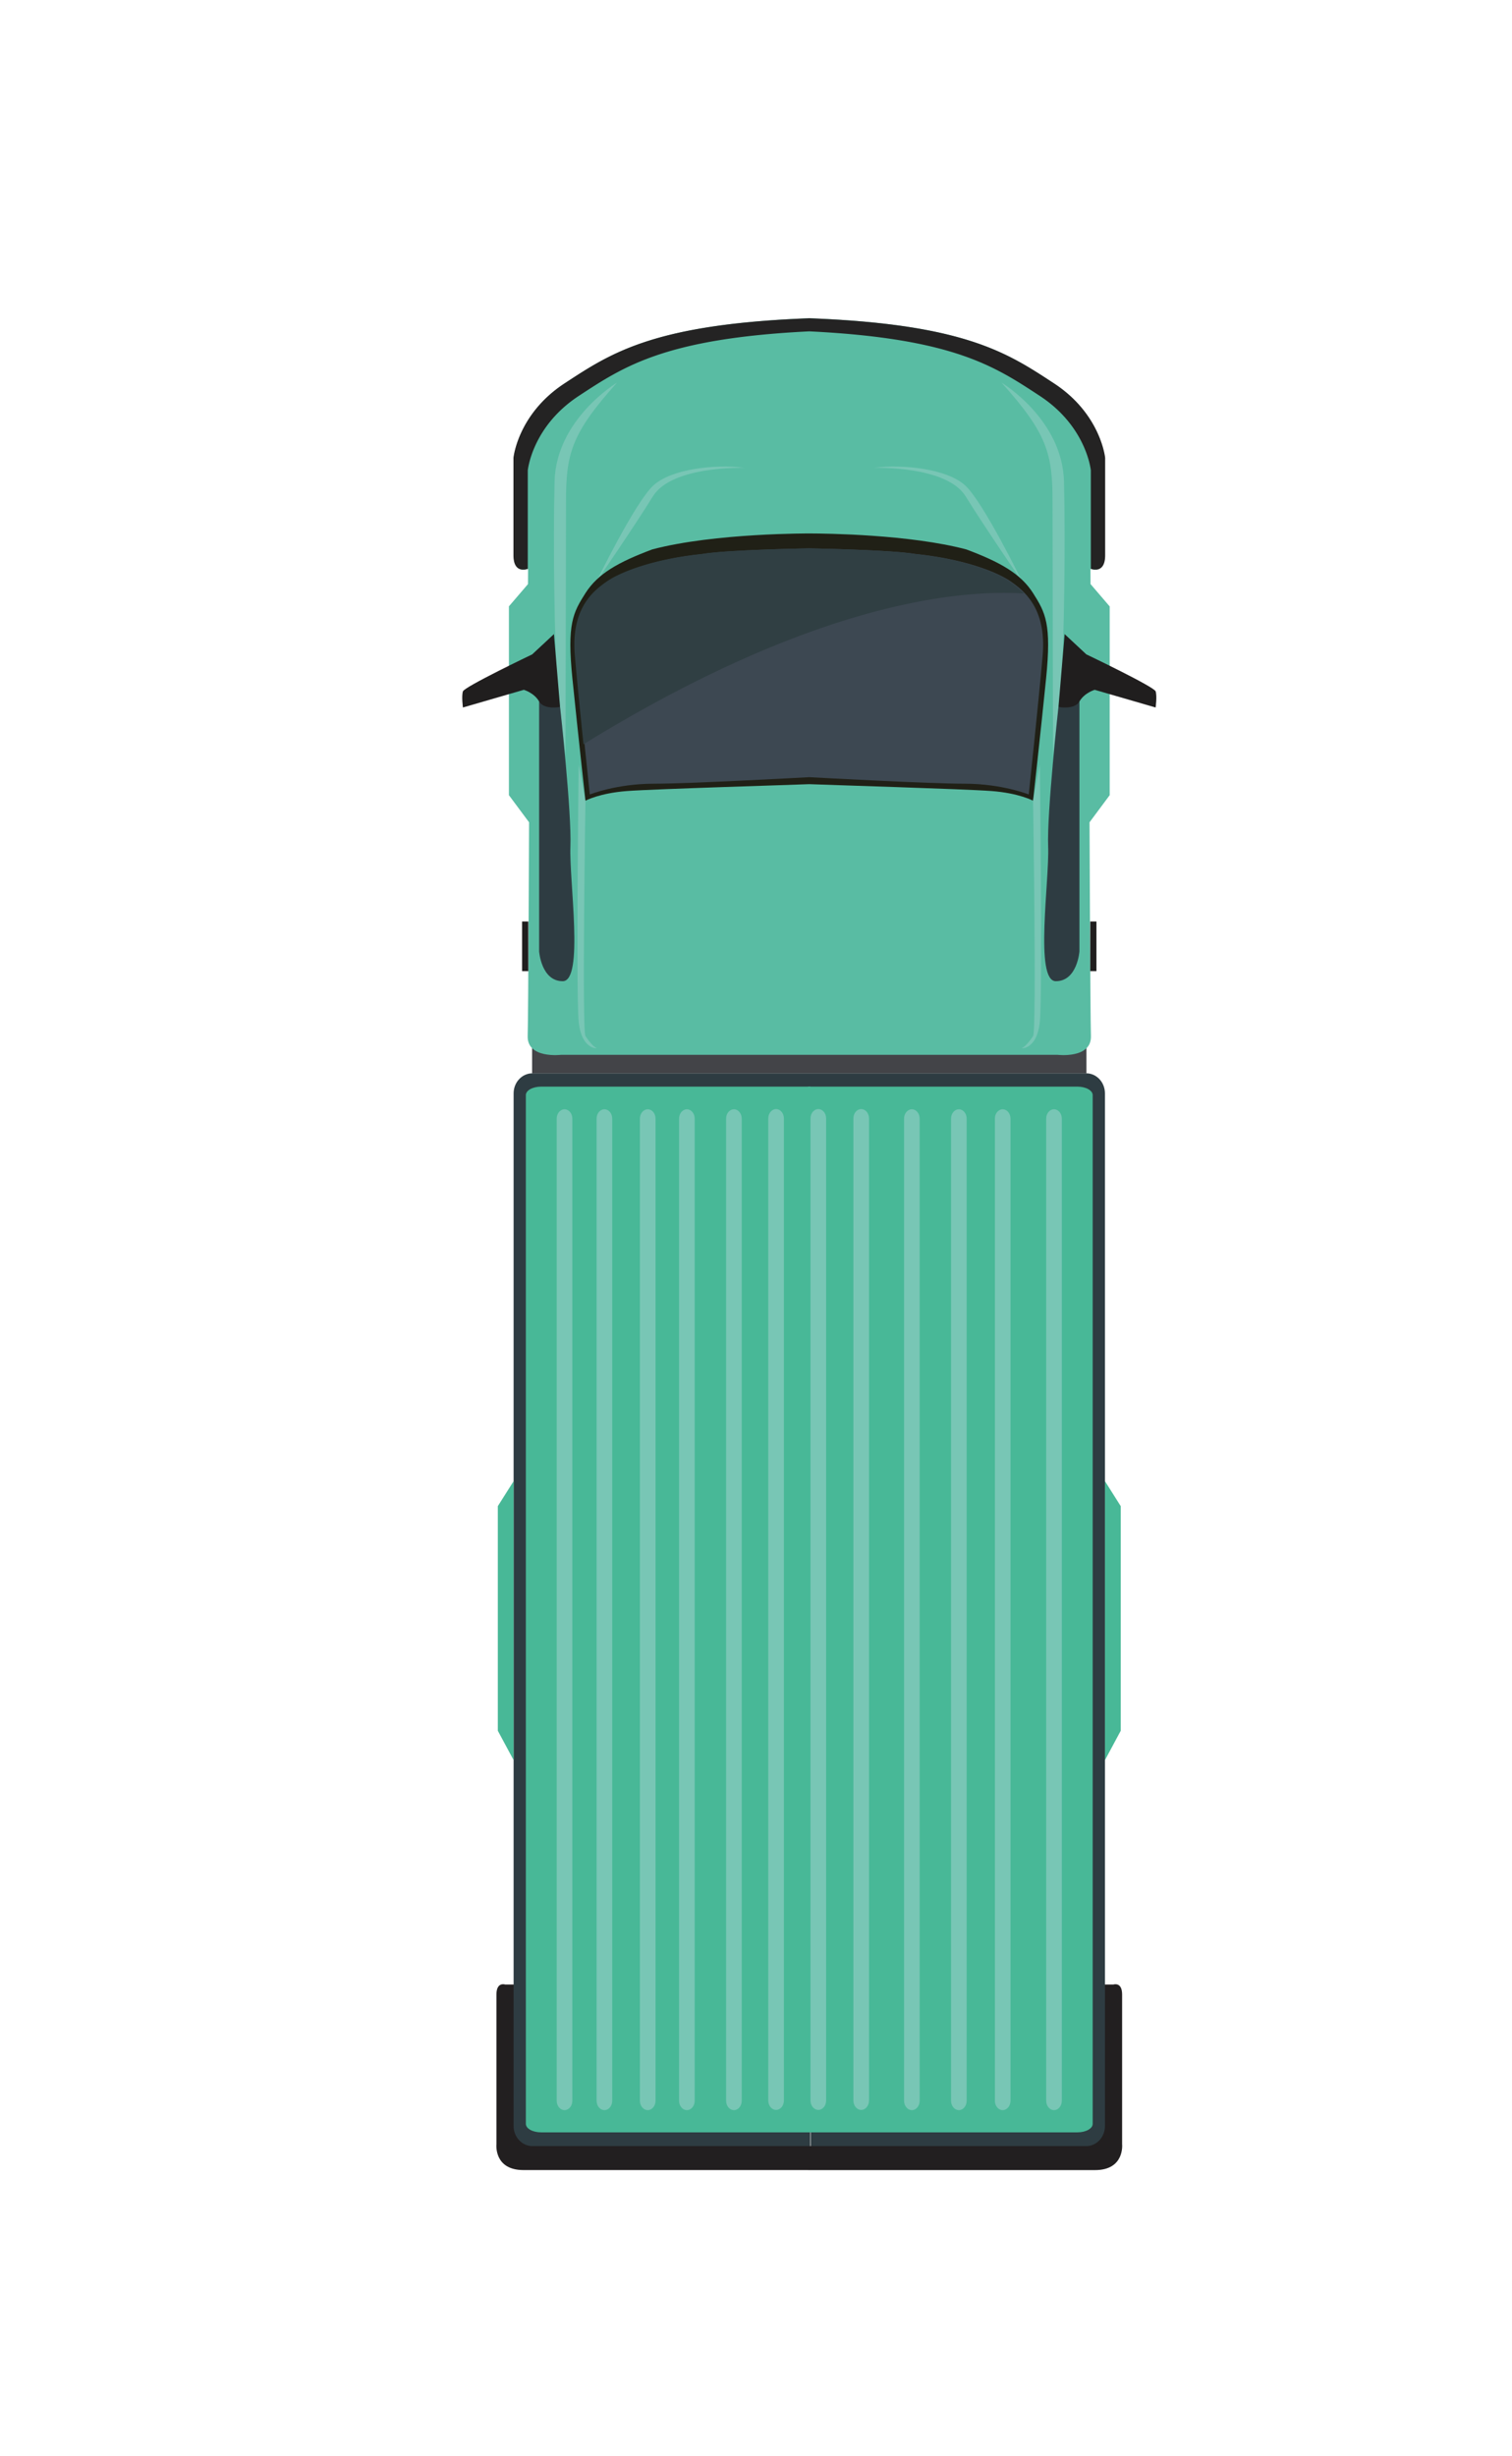 <?xml version="1.0" standalone="no"?><!DOCTYPE svg PUBLIC "-//W3C//DTD SVG 1.1//EN" "http://www.w3.org/Graphics/SVG/1.1/DTD/svg11.dtd"><svg class="icon" height="812" viewBox="250 0 500 1024" version="1.1" xmlns="http://www.w3.org/2000/svg"><path d="M522.72 432.554v-0.016H406.624v14.968h231.179v-14.951z" fill="#434448" /><path d="M647.469 252.808l-7.961-9.287-0.033-6.372s5.969 2.486 5.969-5.648v-40.598s-1.737-18.236-21.275-31.047c-19.274-12.63-36.975-24.634-101.449-27.145v-0.041l-0.51 0.025-0.502-0.025v0.041c-64.466 2.511-82.175 14.515-101.449 27.145-19.537 12.811-21.275 31.047-21.274 31.047v40.598c0 8.126 5.977 5.648 5.977 5.648l-0.041 6.372-7.961 9.287v78.734l8.398 11.296s-0.288 79.582-0.576 89.132c-0.28 9.55 13.898 7.83 13.898 7.83h207.097s14.186 1.721 13.898-7.83-0.576-89.132-0.576-89.132l8.398-11.296v-78.734z" fill="#59BCA3" /><path d="M652.68 894.007v-62.416c0-5.393-3.614-4.174-3.614-4.174h-3.54l-122.946-0.123-123.67 0.123h-3.548s-3.606-1.219-3.606 4.174v62.416s-1.169 10.777 11.279 10.777h118.673v0.016H641.384c12.449 0 11.296-10.794 11.296-10.794z" fill="#221F20" /><path d="M637.737 447.505H406.755c-4.331 0-7.838 3.746-7.838 8.381v430.529c0 4.635 3.507 8.373 7.838 8.373h230.981c4.289 0 7.78-3.73 7.78-8.373V455.879c0.008-4.627-3.483-8.373-7.78-8.373z" fill="#2E3C42" /><path d="M442.043 159.534s-25.399 15.198-26.05 41.248 0 68.813 1.087 81.418c1.087 12.572 3.474 32.999 3.474 32.999s0.214-89.157 0.214-105.73c0-20.04 1.951-28.437 21.275-49.934zM495.229 195.068s-30.249-1.013-38.21 11.864c-7.961 12.868-23.588 35.6-23.588 35.6s16.063-32.999 23.736-40.096c7.665-7.072 26.19-8.958 38.062-7.369z" fill="#78C6B5" /><path d="M409.555 292.459v104.191s0.873 12.449 9.839 12.449c8.974 0 2.643-41.964 3.211-56.15 0.56-14.169-4.306-58.176-4.306-58.176l-8.744-2.314z" fill="#2E3C42" /><path d="M415.738 264.383L406.657 272.847s-28.215 13.461-28.874 15.404c-0.642 1.959 0 6.735 0 6.735l25.399-7.377s4.273 1.227 6.364 4.849 8.744 2.305 8.744 2.305l-2.552-30.38zM402.458 384.209h2.593v20.706h-2.593z" fill="#201E1E" /><path d="M428.886 333.847s-1.507 95.809 0 98.123c1.507 2.322 3.532 4.635 4.545 4.923s-6.224 1.161-7.377-11c-1.161-12.152 0-107.081 0-107.081l2.832 15.034z" fill="#78C6B5" /><path d="M522.72 453.063H410.378c-3.516 0-6.356 1.573-6.356 3.532v428.94c0 1.943 2.849 3.524 6.356 3.524h112.342V453.063zM392.331 627.985v93.628l6.587 12.251V617.553z" fill="#48B897" /><path d="M624.317 159.863c-19.299-12.646-37.033-24.667-101.729-27.153v-0.033l-0.37 0.016-0.362-0.016v0.033c-64.696 2.478-82.43 14.507-101.729 27.153-19.537 12.811-21.275 31.047-21.275 31.047v40.598c0 4.528 1.852 5.755 3.491 5.977h1.136a5.788 5.788 0 0 0 1.35-0.329v0.329h0.016c-0.016-0.247-0.016-0.502-0.016-0.774v-40.59s1.729-18.236 21.266-31.047c18.73-12.276 35.979-23.967 96.13-26.922 60.152 2.947 77.4 14.639 96.139 26.922 19.537 12.811 21.275 31.047 21.275 31.047v40.59c0 0.272 0 0.519-0.016 0.774h0.016v-0.329s0.56 0.231 1.35 0.329h1.128c1.638-0.206 3.491-1.449 3.491-5.977v-40.598s-1.754-18.236-21.291-31.047z" fill="#242323" /><path d="M602.392 159.534s25.391 15.198 26.05 41.248c0.642 26.05 0 68.813-1.087 81.418-1.087 12.572-3.483 32.999-3.483 32.999s-0.206-89.157-0.206-105.73c0-20.04-1.951-28.437-21.274-49.934zM549.206 195.068s30.257-1.013 38.21 11.864c7.961 12.868 23.588 35.6 23.588 35.6s-16.063-32.999-23.736-40.096c-7.673-7.072-26.19-8.958-38.062-7.369z" fill="#78C6B5" /><path d="M615.549 247.3c-5.162-8.085-13.585-12.877-27.853-18.228-23.662-6.257-58.612-6.636-64.984-6.652 0 0-39.865-0.255-65.989 6.652-14.252 5.343-22.691 10.135-27.845 18.228-5.154 8.118-7.756 12.745-5.442 35.617 2.314 22.864 5.442 50.93 5.442 50.93s5.846-3.186 17.421-4.042c10.967-0.832 69.834-2.585 75.902-2.857 5.977 0.263 64.943 2.025 75.918 2.857 11.568 0.856 17.421 4.042 17.421 4.042s3.12-28.059 5.434-50.93-0.28-27.499-5.426-35.617z" fill="#202016" /><path d="M634.88 292.459v104.191s-0.864 12.449-9.839 12.449-2.635-41.964-3.203-56.15c-0.56-14.169 4.298-58.176 4.298-58.176l8.744-2.314z" fill="#2E3C42" /><path d="M628.705 264.383l9.073 8.464s28.223 13.461 28.882 15.404c0.642 1.959 0 6.735 0 6.735l-25.408-7.377s-4.273 1.227-6.364 4.849c-2.091 3.614-8.744 2.305-8.744 2.305l2.561-30.38zM639.384 384.209h2.585v20.706h-2.585z" fill="#201E1E" /><path d="M615.549 333.847s1.507 95.809 0 98.123c-1.515 2.322-3.54 4.635-4.553 4.923-1.004 0.288 6.224 1.161 7.377-11 1.161-12.152 0-107.081 0-107.081l-2.824 15.034z" fill="#78C6B5" /><path d="M606.369 242.541c-5.245-3.73-18.846-9.411-39.939-11.584-10.061-1.729-43.413-2.305-43.413-2.305h-1.589s-33.361 0.576-43.413 2.305c-21.093 2.182-34.695 7.854-39.939 11.584-5.261 3.713-14.91 10.983-13.181 30.817 1.737 19.817 5.788 57.896 5.788 57.896s11.148-4.495 26.774-4.495c14.853 0 60.226-2.486 64.754-2.725 4.438 0.239 49.909 2.725 64.77 2.725 15.618 0 26.766 4.495 26.766 4.495s4.051-38.078 5.788-57.896c1.737-19.834-7.912-27.104-13.165-30.817z" fill="#3D4852" /><path d="M521.715 453.063H634.057c3.507 0 6.348 1.573 6.348 3.532v428.94c0 1.943-2.849 3.524-6.348 3.524H521.715V453.063zM652.104 627.985v93.628l-6.578 12.251V617.553z" fill="#48B897" /><path d="M423.411 875.894c0 2.149-1.457 3.903-3.26 3.903-1.803 0-3.26-1.754-3.26-3.903V466.409c0-2.165 1.457-3.911 3.26-3.911 1.803 0 3.26 1.745 3.26 3.911v409.485zM440.042 875.894c0 2.149-1.457 3.903-3.26 3.903-1.803 0-3.26-1.754-3.26-3.903V466.409c0-2.165 1.457-3.911 3.26-3.911 1.803 0 3.26 1.745 3.26 3.911v409.485zM458.106 875.894c0 2.149-1.457 3.903-3.26 3.903-1.795 0-3.26-1.754-3.26-3.903V466.409c0-2.165 1.466-3.911 3.26-3.911 1.803 0 3.26 1.745 3.26 3.911v409.485zM474.44 875.894c0 2.149-1.466 3.903-3.26 3.903-1.803 0-3.26-1.754-3.26-3.903V466.409c0-2.165 1.457-3.911 3.26-3.911 1.795 0 3.26 1.745 3.26 3.911v409.485zM494.052 875.894c0 2.149-1.457 3.903-3.26 3.903-1.803 0-3.26-1.754-3.26-3.903V466.409c0-2.165 1.457-3.911 3.26-3.911 1.803 0 3.26 1.745 3.26 3.911v409.485zM511.638 875.795c0 2.165-1.466 3.911-3.26 3.911-1.803 0-3.26-1.745-3.26-3.911V466.335c0-2.165 1.457-3.919 3.26-3.919 1.795 0 3.26 1.754 3.26 3.919v409.46zM621.015 875.894c0 2.149 1.466 3.903 3.26 3.903 1.803 0 3.26-1.754 3.26-3.903V466.409c0-2.165-1.457-3.911-3.26-3.911-1.803 0-3.26 1.745-3.26 3.911v409.485zM599.617 875.894c0 2.149 1.466 3.903 3.26 3.903 1.795 0 3.252-1.754 3.252-3.903V466.409c0-2.165-1.457-3.911-3.252-3.911-1.803 0-3.26 1.745-3.26 3.911v409.485zM581.34 875.894c0 2.149 1.457 3.903 3.26 3.903 1.803 0 3.252-1.754 3.252-3.903V466.409c0-2.165-1.449-3.911-3.252-3.911-1.803 0-3.26 1.745-3.26 3.911v409.485zM561.745 875.894c0 2.149 1.457 3.903 3.252 3.903 1.803 0 3.26-1.754 3.26-3.903V466.409c0-2.165-1.466-3.911-3.26-3.911-1.795 0-3.252 1.745-3.252 3.911v409.485zM540.618 875.795c0 2.165 1.457 3.911 3.252 3.911 1.803 0 3.26-1.745 3.26-3.911V466.335c0-2.182-1.466-3.919-3.26-3.919-1.795 0-3.252 1.737-3.252 3.919v409.46zM522.728 875.795c0 2.165 1.457 3.911 3.26 3.911 1.803 0 3.26-1.745 3.26-3.911V466.335c0-2.182-1.457-3.919-3.26-3.919-1.803 0-3.26 1.737-3.26 3.919v409.46z" fill="#78C6B5" /><path d="M522.58 889.05h0.272v5.722h-0.272z" fill="#CFCECE" /><path d="M611.778 247.464a36.498 36.498 0 0 0-5.854-4.923c-5.245-3.73-18.846-9.411-39.939-11.584-10.061-1.729-43.413-2.305-43.413-2.305h-1.589s-33.361 0.576-43.413 2.305c-21.102 2.182-34.703 7.854-39.947 11.584-5.245 3.713-14.91 10.983-13.173 30.817 0.881 10.077 2.363 24.864 3.606 36.959 96.089-59.238 156.891-64.597 183.723-62.852z" fill="#303F43" /></svg>
